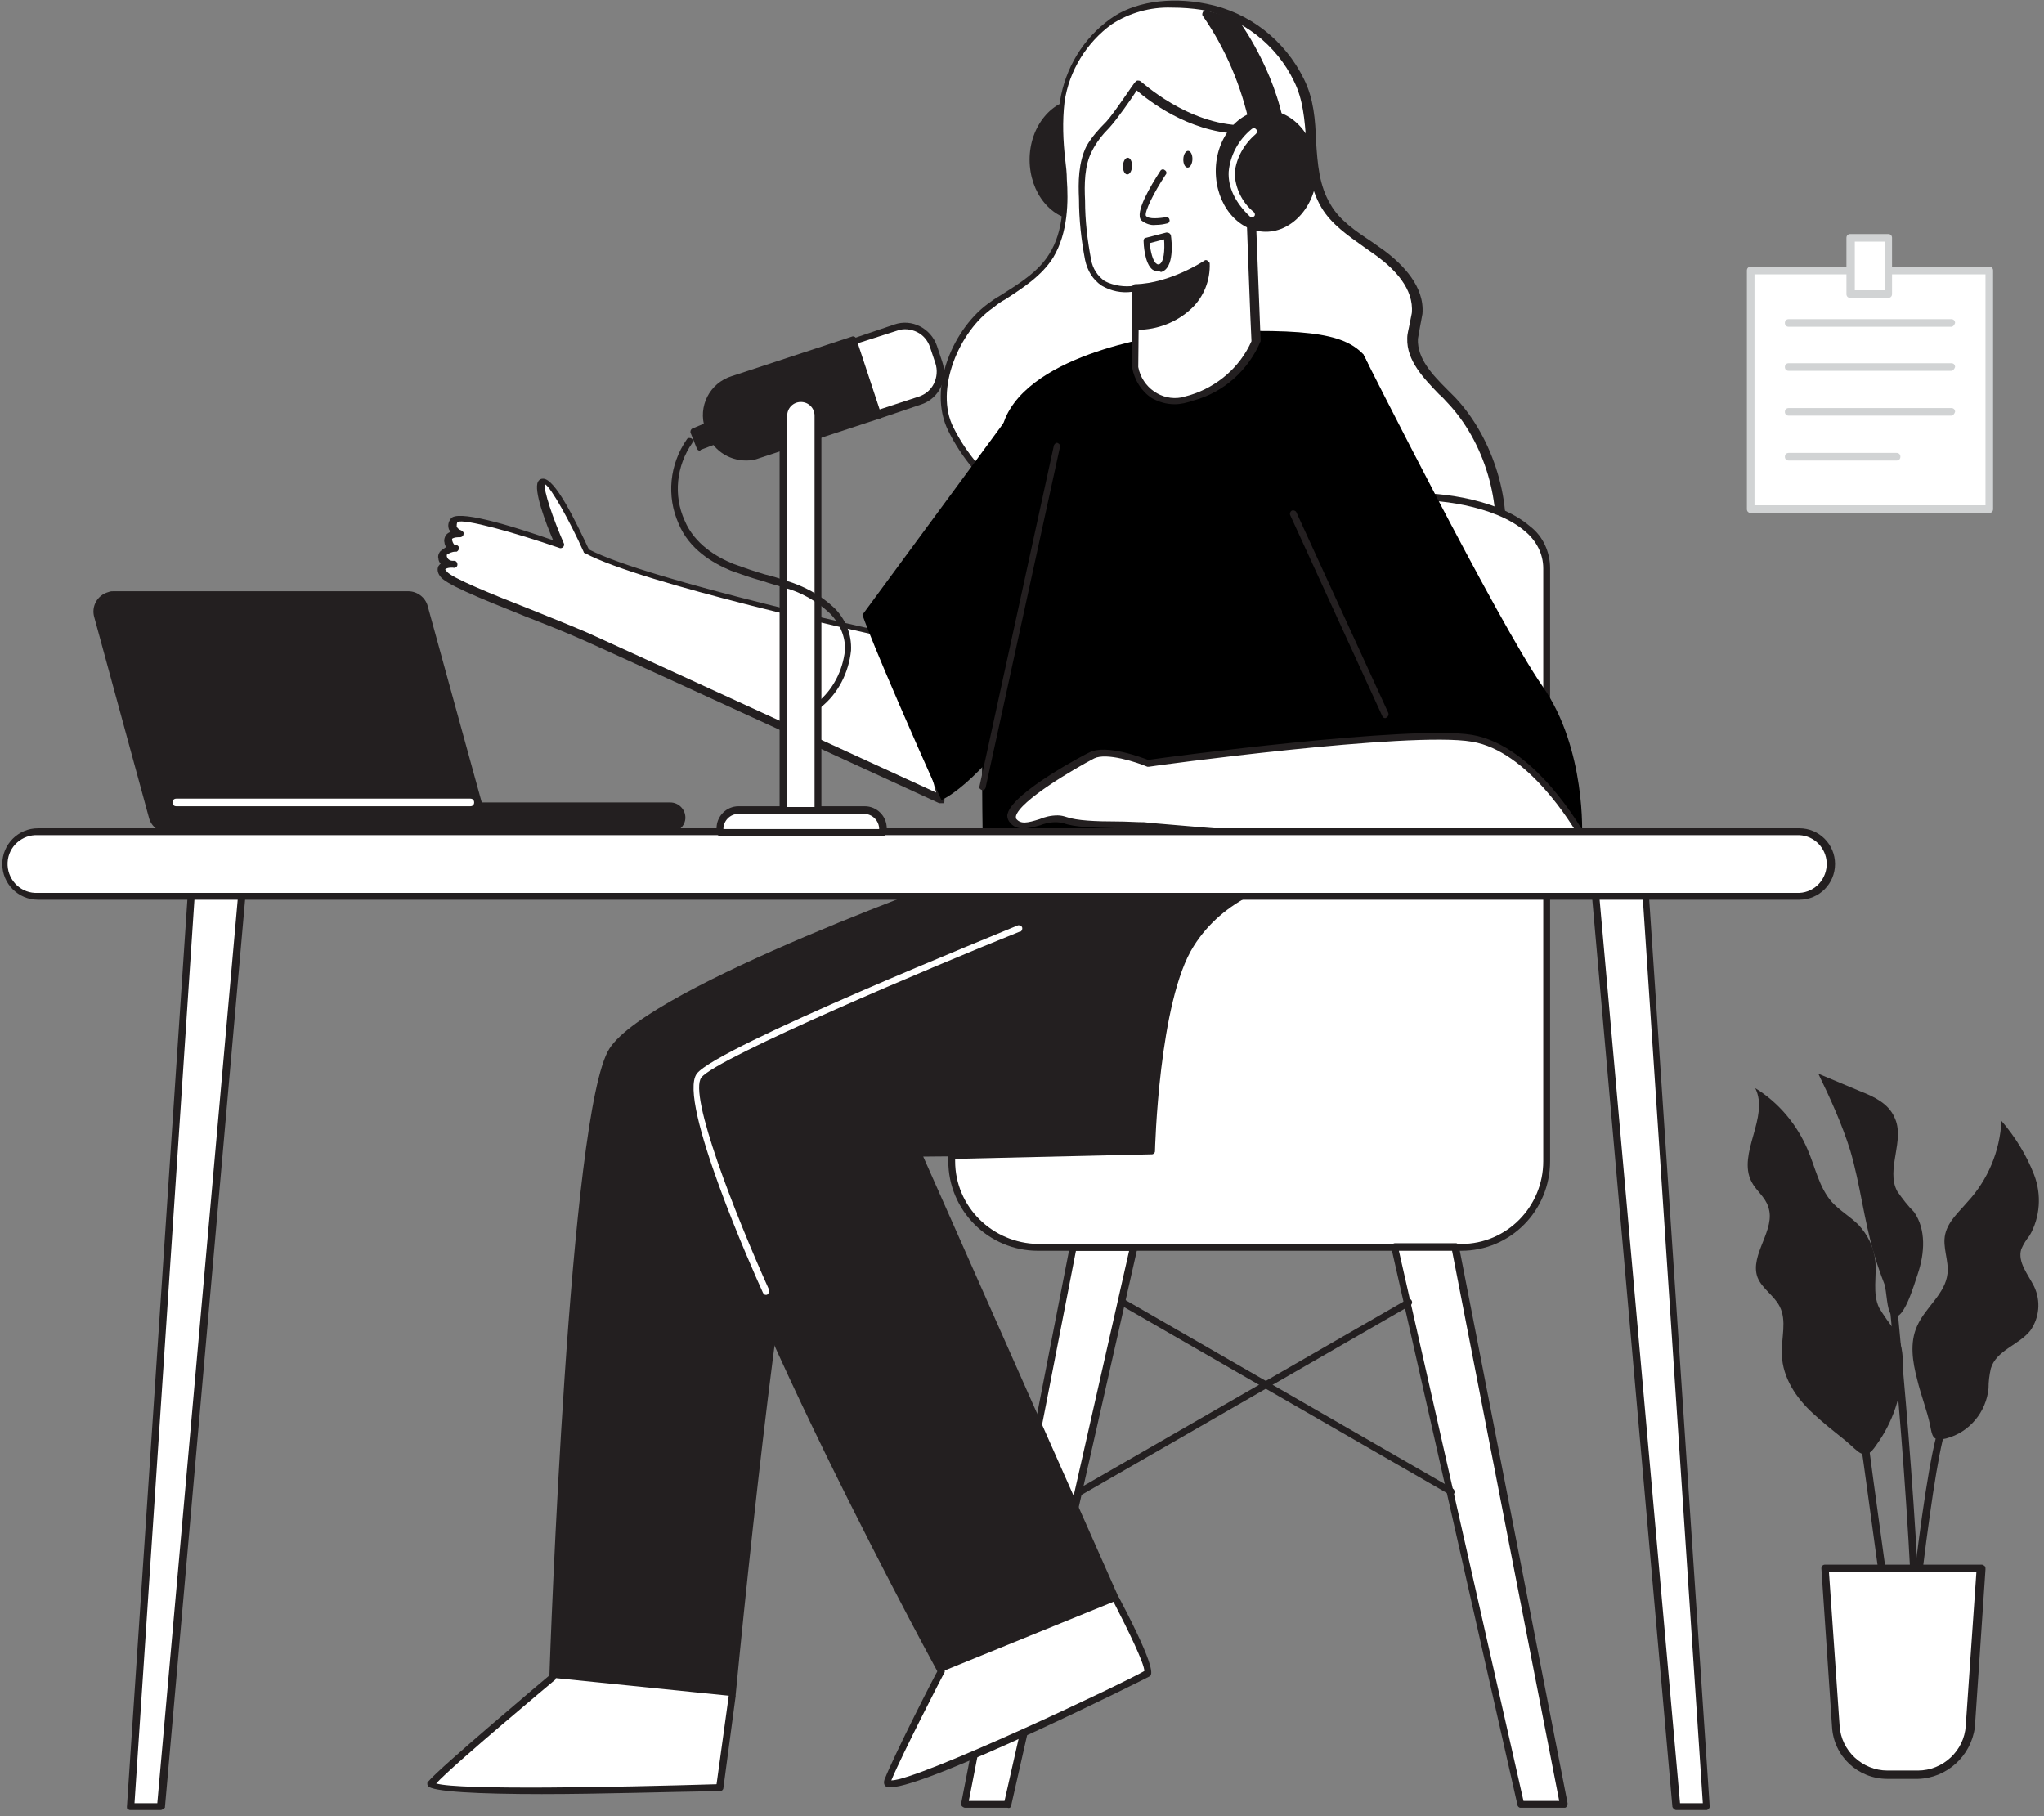 <svg xmlns="http://www.w3.org/2000/svg" width="269" height="239" fill="none"><rect width="100%" height="100%" fill="#808080" stroke="none"/><path fill="#fff" d="M126.9 237.5h5.7l16.6-73.3h-8z"/><path fill="#231F20" d="M132.6 237.9H127c-.1 0-.3-.1-.4-.2s-.1-.2-.1-.4l14.3-73.3c0-.2.2-.4.4-.4h8c.1 0 .3.1.4.2s.1.3.1.4l-16.6 73.3c0 .3-.2.5-.5.4m-5.1-.9h4.7l16.4-72.4h-7zm1.899-122.3s-43.7 15.4-48.9 23.6-7.8 82.3-7.8 82.3l23.6 2.5s6.4-67.5 9.7-70.5 59.9-34.3 59.9-34.3z"/><path fill="#231F20" d="m96.4 223.6-23.7-2.5c-.2 0-.4-.2-.4-.5.1-3 2.6-74.3 7.9-82.6s47.301-23.2 49.101-23.8h.2l36.5 3.6c.2 0 .3.2.4.4 0 .2 0 .4-.2.5-.6.3-56.6 31.3-59.8 34.3-2.3 2.1-7 43.2-9.6 70.2 0 .1-.1.2-.1.3-.2.1-.2.1-.3.1m-23.2-3.3 22.8 2.4c.8-8.7 6.501-67.4 9.801-70.4 3.1-2.8 50.2-29 58.8-33.7l-35-3.4c-2.2.8-43.6 15.6-48.6 23.4s-7.6 75.7-7.8 81.7"/><path fill="#231F20" d="M177.199 151.2c-1.1 0-56.3.6-56.3.6l26.1 58.8-23.1 9.4s-36-66.2-31.9-76.1 61.3-27.8 61.3-27.8l28.3 7.1c0 .1.9 28-4.4 28"/><path fill="#231F20" d="M123.9 220.4c-.2 0-.3-.1-.4-.2-1.5-2.7-36-66.5-31.9-76.5s59.2-27.3 61.6-28h.2l28.3 7.1c.2.1.3.2.3.4 0 1 .6 23.7-3.3 27.8-.4.4-.9.7-1.5.7l-55.7.5 25.8 58.2v.3c0 .1-.1.2-.2.2l-23.1 9.3c0 .2 0 .2-.1.2m29.4-103.9c-2.9.9-57 18.1-60.9 27.5-3.9 9.2 28.9 70.2 31.7 75.4l22.3-9-25.9-58.4c-.1-.2 0-.5.2-.6h.2c.6 0 55.2-.6 56.3-.6.3 0 .7-.2.9-.4 3.5-3.6 3.1-23.9 3.1-26.8z"/><path fill="#fff" d="M118.001 83.8s-33.2-7.1-40.9-11.4c0 0-4.2-9.3-5.7-9.2s2.2 8.4 2.2 8.4-13.2-4.6-13.9-3.3.7 1.7.7 1.7-1.7-.1-1.5 1 .9.9.9.9-1.8.2-1.7 1.2 1.4 1 1.4 1-2.2-.2-1.3 1.2 12.2 5.4 18.8 8.3 46.7 21.4 46.7 21.4z"/><path fill="#231F20" d="M123.8 105.7h-.2c-.4-.2-40.2-18.5-46.7-21.4-2.2-1-5-2.1-7.8-3.2-6.5-2.6-10.6-4.3-11.2-5.3-.3-.4-.4-.9-.2-1.3.1-.1.2-.3.3-.3-.2-.2-.3-.5-.3-.7-.1-.3 0-.6.2-.9.2-.2.5-.4.8-.6-.1-.2-.2-.4-.2-.6-.1-.3 0-.7.2-1 .2-.2.3-.3.6-.4-.1-.1-.1-.2-.2-.3-.2-.5-.1-1 .2-1.4.7-1.3 7.5.7 13.5 2.8-1-2.3-2.6-6.6-2-7.7.1-.2.3-.4.6-.4 1.6-.2 4.4 5.7 6.1 9.3 7.8 4.1 40.3 11.2 40.6 11.2.2 0 .3.2.3.3l5.9 21.4c0 .2 0 .4-.1.5zM58.6 74.9c0 .1.1.2.2.3.5.8 6.2 3.1 10.8 4.9 2.7 1.1 5.5 2.2 7.8 3.2 6 2.7 39.9 18.3 45.8 21l-5.5-20.2c-3.4-.7-33.3-7.3-40.7-11.3-.1 0-.2-.1-.2-.2-1.8-4-4.3-8.5-5.1-8.9-.2.8 1.1 4.6 2.5 7.8.1.2 0 .4-.1.5s-.3.2-.5.1c-5.8-2-12.6-3.9-13.4-3.4-.1.2-.1.4-.1.6.1.2.3.4.6.5.2.1.4.3.3.5 0 .2-.2.4-.5.4s-.7 0-1 .2v.2c.1.4.3.6.3.6h.1c.3 0 .5.2.5.4s-.1.4-.3.5h-.2c-.4 0-.8.2-1.1.4v.2c.1.4.4.6.8.6h.2c.2 0 .4.2.4.5s-.3.5-.6.4c-.4 0-.7 0-1 .2m83.5-46.3c3.425 0 6.2-3.403 6.2-7.6 0-4.198-2.775-7.6-6.2-7.6-3.424 0-6.2 3.402-6.2 7.6s2.776 7.6 6.2 7.6"/><path fill="#231F20" d="M142.1 29c-3.7 0-6.6-3.6-6.6-8s3-8 6.6-8 6.7 3.6 6.7 8-3 8-6.7 8m0-15.2c-3.2 0-5.8 3.2-5.8 7.2s2.6 7.2 5.8 7.2 5.8-3.2 5.8-7.2-2.6-7.2-5.8-7.2"/><path fill="#fff" d="M190.8 52.6c-2.2-2.4-5.2-4.8-5-8 .1-1.1.5-2.2.6-3.3.3-3.2-2.2-6-4.8-7.9s-5.6-3.5-7.2-6.3c-2.9-5-1-11.3-3.6-16.6-2.4-5-7-8.5-12.5-9.6-4.1-.8-8.9-.6-12.3 1.9s-5.7 6.3-6.4 10.5c-.5 3.4.1 6.8.4 10.3.3 3.4.1 7.1-1.7 10s-5 4.5-7.8 6.4c-4.7 3.2-8 11.2-5.4 16.4 3.4 6.8 10 11.3 16.2 15.2 9.9 6.1 20.9 11.5 32.5 13.4 4.9.8 10.2.9 14.8-1.1 12.5-5.4 10.1-23 2.2-31.3"/><path fill="#231F20" d="M180 86c-2.1 0-4.2-.2-6.2-.5-9.9-1.6-20.3-5.9-32.6-13.4-6.1-3.7-12.9-8.3-16.4-15.4-2.8-5.6.7-13.7 5.6-17 .5-.4 1.1-.7 1.7-1.1 2.2-1.4 4.6-2.9 6-5.2 1.9-3 1.9-7 1.7-9.7-.1-.8-.1-1.7-.2-2.5-.4-2.6-.4-5.3-.1-7.9.7-4.3 3-8.2 6.6-10.8 3-2.2 7.7-3 12.7-2 5.6 1.1 10.3 4.8 12.8 9.9 1.3 2.6 1.5 5.4 1.6 8.2.2 3 .4 5.8 1.9 8.3 1.2 2.1 3.3 3.5 5.4 4.9.6.4 1.1.8 1.7 1.2 2.4 1.8 5.3 4.7 5 8.3-.1.5-.2 1.1-.3 1.6-.1.6-.2 1.1-.3 1.7-.1 2.6 1.9 4.7 3.9 6.7l1 1c5.1 5.4 7.7 14.1 6.3 21.1-.8 4.9-4.1 9-8.6 10.9-3.1 1.2-6.2 1.8-9.2 1.7M154.2 1c-2.8-.1-5.6.7-7.9 2.2-3.3 2.4-5.6 6.1-6.2 10.2-.3 2.6-.2 5.1.1 7.7.1.8.2 1.7.2 2.5.2 2.8.2 7-1.8 10.3-1.5 2.4-4 4-6.3 5.5-.6.3-1.1.7-1.6 1.1-4.4 3-7.8 10.8-5.2 15.8 3.4 6.8 10.1 11.3 16.1 15 12.2 7.5 22.5 11.7 32.3 13.3 6 1 10.7.6 14.5-1.1 4.3-1.8 7.3-5.7 8.1-10.3 1.3-6.8-1.1-15.1-6.1-20.3-.3-.3-.6-.7-1-1-2-2.1-4.3-4.4-4.2-7.4 0-.6.2-1.2.3-1.8l.3-1.5c.3-3.2-2.3-5.8-4.6-7.5-.6-.4-1.1-.8-1.7-1.2-2.1-1.5-4.3-3-5.6-5.2-1.6-2.7-1.8-5.8-2-8.8-.2-2.7-.4-5.4-1.6-7.8-2.3-4.8-6.8-8.3-12.1-9.4-1.3-.2-2.6-.3-4-.3"/><path fill="#000" d="m133.3 54-19.8 26.9s1.1 3.6 10.4 24.4C132.1 101.2 145 79 145 79z"/><path fill="#000" d="M154.7 43.9s-17.9 2-22.2 10.7-3.1 60.1-3.1 60.1l57.7 1.3s-.3-56-7.7-69.4c-2.7-2.8-7.7-3.6-24.7-2.7"/><path fill="#fff" d="m149.401 37.8-.1 10.5s1.1 5.8 7.4 4.1c3.8-1.1 6.9-3.9 8.5-7.5l-.7-18.1c-.8-3.2-1.2-6.5-1.1-9.7-7.7-.1-13.8-6-13.8-6s-2.7 4-3.8 5.3c-.9.9-1.7 2-2.4 3.2-1.1 2-1 4.5-1 6.8 0 2.6.3 5.3.8 7.9 1.1 4.7 6.2 3.5 6.2 3.5"/><path fill="#231F20" d="M154.6 53.2c-1.1 0-2.1-.3-3-.8-1.4-.9-2.3-2.4-2.6-4v-10c-1.4.2-2.8-.1-4-.8-1.2-.8-1.9-2-2.2-3.4-.5-2.6-.8-5.3-.8-8-.1-2.2-.1-4.8 1-7 .7-1.2 1.6-2.2 2.6-3.2 1.1-1.2 3.7-5.2 3.8-5.2.1-.1.2-.2.3-.2s.3 0 .4.1c.1 0 6.1 5.7 13.5 5.8.1 0 .2.1.3.1.1.1.2.2.2.3-.1 3 .1 5.9.9 8.8.1.3.1.6.2.9 0 0 0 .3.7 18.1v.2c-1.6 3.8-4.8 6.7-8.8 7.8-.9.3-1.7.5-2.5.5m-4.8-4.9c.5 2.7 3.1 4.5 5.7 4 .4-.1.7-.2 1.1-.3 3.6-1.1 6.6-3.7 8.1-7.1-.1-1.4-.7-17.9-.7-18 0-.2-.1-.5-.2-.7-.7-2.8-1-5.7-.9-8.6-6.6-.3-11.8-4.4-13.3-5.7-.7 1.1-2.6 3.8-3.6 4.9-.9.9-1.7 1.9-2.3 3.1-1 1.9-1 4.4-.9 6.5 0 2.6.3 5.2.8 7.8.2 1.1.8 2.1 1.8 2.8 1.2.6 2.6.8 3.9.6.1 0 .3 0 .4.1s.2.2.2.4z"/><path fill="#231F20" d="M149.5 43s4.2.2 7-2.6c1.6-1.5 2.4-3.5 2.3-5.7 0 0-4.6 3.1-9.4 3.2z"/><path fill="#231F20" d="M149.7 43.4h-.2c-.2 0-.4-.2-.4-.4l-.1-5.2c0-.2.2-.4.4-.4 4.6-.1 9.1-3.1 9.1-3.1.1-.1.3-.1.4 0l.3.3c.1 2.3-.8 4.5-2.4 6-1.9 1.8-4.5 2.8-7.1 2.8m.2-5.2.1 4.3c2.3 0 4.5-.9 6.2-2.5 1.3-1.2 2-2.8 2.2-4.6-2.6 1.6-5.5 2.5-8.5 2.8"/><path fill="#fff" d="M153.101 22.8s-3.4 5-2.6 5.9 3 .3 3 .3"/><path fill="#231F20" d="M152.1 29.6c-.7.1-1.4-.2-1.9-.6-.9-1 1.2-4.5 2.5-6.5.1-.2.4-.3.6-.1.2.1.3.4.1.6-1.6 2.4-2.8 4.9-2.6 5.4.4.5 1.8.3 2.6.2.2-.1.5.1.5.3.1.2-.1.5-.3.5-.4.1-.9.2-1.5.2m-3.116-7.722c.024-.607-.225-1.11-.556-1.122-.331-.014-.619.468-.643 1.075-.023.607.226 1.11.557 1.123s.619-.469.642-1.076m7.944-.9c.024-.607-.225-1.11-.557-1.122-.331-.013-.618.468-.642 1.075s.225 1.11.556 1.123.619-.469.643-1.076M166.6 30.1c3.425 0 6.2-3.403 6.2-7.6 0-4.198-2.775-7.6-6.2-7.6-3.424 0-6.2 3.402-6.2 7.6s2.776 7.6 6.2 7.6"/><path fill="#231F20" d="M166.6 30.5c-3.7 0-6.6-3.6-6.6-8s3-8 6.6-8 6.7 3.6 6.7 8-3.1 8-6.7 8m0-15.2c-3.2 0-5.8 3.2-5.8 7.2s2.6 7.1 5.8 7.1 5.8-3.2 5.8-7.1-2.6-7.2-5.8-7.2"/><path fill="#231F20" d="M164.8 16.5c-1.1-5.3-3.3-10.3-6.3-14.7 1.5.3 3 .8 4.3 1.5 0 0 5.1 7.1 6 15.3z"/><path fill="#231F20" d="M168.8 19.1c-.1 0-.1 0-.2-.1l-3.9-2.1c-.1-.1-.2-.2-.2-.3-1.1-5.2-3.2-10.2-6.2-14.5-.1-.1-.1-.3 0-.5s.3-.2.4-.2c1.5.3 3 .8 4.4 1.6.1 0 .1.1.2.1.2.3 5.2 7.3 6 15.5 0 .2 0 .3-.2.4-.2 0-.2.1-.3.1m-3.6-2.9 3 1.6c-.9-5.1-2.8-9.9-5.7-14.2q-1.5-.75-3-1.2 4.05 6.45 5.7 13.8"/><path fill="#fff" d="M164.801 28.6c-.1 0-.2 0-.3-.1-2-1.9-2.9-3.9-2.8-5.9.2-2.2 1.3-4.2 3-5.6q.3-.3.6 0t0 .6l-.1.1c-1.5 1.3-2.5 3.1-2.7 5 0 2 1 4 2.5 5.2.2.2.2.5 0 .6 0 0-.1.1-.2.1m-13.901 3 2.7-.7s.6 3.9-1 4.3-1.7-3.6-1.7-3.6"/><path fill="#231F20" d="M152.4 35.7c-.3 0-.5-.1-.7-.2-1.1-.8-1.2-3.5-1.2-3.8 0-.2.1-.4.3-.4l2.7-.7c.1 0 .2 0 .4.1.1.1.2.2.2.3.1.7.5 4.3-1.3 4.8-.2-.1-.3-.1-.4-.1m-1.1-3.7c.1 1 .4 2.4.9 2.7.1.1.2.1.3.1.7-.2.8-1.9.7-3.3zm-21.999 72c-.3-.1-.5-.3-.4-.5l9.8-44.9c.1-.2.3-.4.5-.3s.4.3.3.5l-9.8 44.9c-.1.2-.2.3-.4.3"/><path fill="#fff" d="M125.301 152.1v.8c0 6.2 5.1 11.3 11.3 11.3h55.7c6.2 0 11.3-5.1 11.3-11.3v-78c0-8.2-14.5-9.9-18.6-9.3v48.9s-20.1-2.9-28.1 9.9c-4.7 7.4-5.2 27.2-5.2 27.2z"/><path fill="#231F20" d="M192.301 164.6h-55.7c-6.5 0-11.8-5.3-11.8-11.8v-.8c0-.2.2-.5.4-.5l26-.5c.1-3 .9-20.1 5.3-27 7.4-11.8 24.8-10.5 28-10.2V65.4c0-.2.2-.4.4-.4 3-.4 11.9.3 16.5 4.3 1.7 1.3 2.6 3.4 2.6 5.5v78c0 6.5-5.2 11.8-11.7 11.8m-66.6-12.1v.3c0 6 4.9 10.8 10.9 10.9h55.7c6 0 10.8-4.9 10.8-10.9v-78c0-1.9-.9-3.6-2.3-4.8-4.1-3.6-12.2-4.4-15.4-4.1v48.5c0 .1-.1.3-.2.3-.1.1-.2.1-.4.1s-19.9-2.7-27.7 9.7c-4.6 7.2-5.1 26.8-5.1 27s-.2.4-.4.4z"/><path fill="#000" d="M179.4 46.6S197.2 82 203 90.3s5.2 19.8 5.2 19.8l-17.6-1.3s-16.1-26.2-20.7-32.7z"/><path fill="#fff" d="M208.301 110s-6.3-11.5-14.6-12.9-42.6 3.3-42.6 3.3-5.2-2.2-7.4-1.1-11.8 6.6-10.4 8.5 4.7-.8 6.9 0 7.1.6 10.4.8 58 5.3 57.7 1.4"/><path fill="#231F20" d="M197.7 112c-11.5 0-30-1.4-46.3-2.8l-.9-.1c-1.1-.1-2.4-.1-3.7-.1-2.6-.1-5.4-.1-6.9-.7q-1.5-.3-3 .3c-1.5.4-3.1.9-4.1-.5-.2-.3-.3-.7-.2-1 .7-2.9 10.7-8.1 10.8-8.1 2.2-1.1 6.9.7 7.7 1 2.6-.4 34.6-4.6 42.6-3.3 8.4 1.4 14.6 12.7 14.9 13.1 0 .1.1.1.1.2 0 .3-.1.5-.3.7-.8.9-4.8 1.3-10.7 1.3m-58.5-4.7c.4 0 .8.1 1.1.2 1.4.5 4 .6 6.6.6 1.4 0 2.6.1 3.7.1l.9.1c39.9 3.5 55.2 3.1 56.3 1.8-.8-1.4-6.7-11.3-14.1-12.5-8.1-1.4-42.1 3.2-42.5 3.3h-.2c-1.4-.6-5.4-1.9-7-1.1-2.7 1.4-9.8 5.6-10.3 7.6v.3c.6.8 1.5.6 3.1.1.7-.3 1.5-.5 2.4-.5m43.101-12.8c-.2 0-.3-.1-.4-.3l-12.1-26.4c-.1-.2 0-.5.2-.6s.5 0 .6.2l12.1 26.4c.1.2 0 .5-.2.6-.1.1-.2.1-.2.1"/><path fill="#fff" d="M100.8 170.4c-.2 0-.3-.1-.4-.3-1.2-2.6-11.3-25.3-8.7-28.8s40.6-18.8 42.2-19.5c.2-.1.5 0 .6.2s0 .5-.2.6h-.1c-11 4.4-39.9 16.6-41.9 19.2-1.7 2.3 4.4 17.9 8.9 27.9.1.2 0 .5-.2.6 0 .1-.1.1-.2.1m46.2 40.2s4.9 9.2 4.1 9.7-35.5 17.4-34.3 14.1 7.1-14.4 7.1-14.4"/><path fill="#231F20" d="M117.2 235.2c-.2 0-.4 0-.6-.1-.3-.2-.3-.6-.2-.9 1.3-3.3 6.8-14.1 7.1-14.5.1-.2.4-.3.6-.2s.3.4.2.6c-.1.1-5.6 10.8-7 14.2 3.5 0 30.8-12.9 33.3-14.4 0-1-2.1-5.3-4.1-9.2-.1-.2 0-.5.2-.6s.5 0 .6.2c5 9.5 4.3 10.1 4 10.3s-29.2 14.6-34.1 14.6"/><path fill="#fff" d="m96.4 223.2-1.6 12s-39.4 1.3-37.9-.5 15.9-13.9 15.9-13.9"/><path fill="#231F20" d="M71.3 236.1c-8.1 0-14.6-.3-15-1.1-.1-.2-.1-.5.1-.6 1.5-1.8 15.4-13.5 16-14 .2-.2.5-.1.6.1.2.2.2.5 0 .6-.1.1-13.2 11-15.6 13.6 3 .9 23.7.5 36.9.1l1.6-11.6c0-.3.3-.4.5-.4s.4.3.4.5l-1.6 12c0 .2-.2.4-.4.4-6.8.1-15.9.4-23.5.4"/><path fill="#fff" d="M205.8 237.5h-5.7l-16.5-73.3h7.9z"/><path fill="#231F20" d="M205.8 237.9h-5.7c-.2 0-.4-.2-.4-.4l-16.6-73.3c0-.1 0-.3.1-.4s.2-.2.4-.2h8c.2 0 .4.2.4.4l14.3 73.3c0 .1 0 .3-.1.4-.1.2-.2.2-.4.2m-5.3-.9h4.7l-14.1-72.4h-7z"/><path fill="#231F20" d="M190.999 196.8c-.1 0-.2 0-.2-.1l-43.4-25c-.2-.1-.3-.4-.2-.6s.4-.3.6-.2l43.4 25c.2.1.3.4.2.6s-.2.3-.4.3"/><path fill="#231F20" d="M142.1 196.8c-.2 0-.5-.2-.5-.4s.1-.3.2-.4l43.4-25c.2-.1.5-.1.6.2.1.2 0 .5-.2.6l-43.4 25c0-.1-.1 0-.1 0"/><path fill="#fff" d="M21.101 237.7h-3.9l8-120h6.6z"/><path fill="#231F20" d="M21.101 238.2h-4c-.1 0-.2-.1-.3-.1-.1-.1-.1-.2-.1-.3l8-120c0-.2.2-.4.5-.4h6.6c.3 0 .5.2.5.5l-10.6 120c-.2.1-.3.3-.6.3m-3.4-.9h3l10.6-119.1h-5.7z"/><path fill="#fff" d="M220.6 237.7h4l-8-120H210z"/><path fill="#231F20" d="M224.6 238.2h-4c-.2 0-.4-.2-.5-.4l-10.6-120c0-.1 0-.3.1-.4s.2-.2.3-.1h6.6c.2 0 .4.2.5.4l8 120c0 .1 0 .2-.1.3s-.2.2-.3.2m-3.5-.9h3l-7.9-119.1h-5.7z"/><path fill="#fff" d="M5 109.5h231.801c2.3 0 4.2 1.9 4.2 4.2s-1.9 4.2-4.2 4.2H5.001c-2.3 0-4.2-1.9-4.2-4.2s1.8-4.2 4.2-4.2"/><path fill="#231F20" d="M236.801 118.4H5.001c-2.6 0-4.7-2.1-4.7-4.7S2.4 109 5 109h231.8c2.6 0 4.7 2.1 4.7 4.7s-2.1 4.7-4.7 4.7M5 109.9c-2.1-.1-3.9 1.5-4 3.6s1.5 3.9 3.6 4h232.2c2.1-.1 3.7-1.9 3.6-4-.1-1.9-1.6-3.5-3.6-3.6z"/><path fill="#fff" d="m112.301 44.9 5.6-1.9c2-.7 4.3.4 5 2.5l.7 2.1c.7 2.1-.4 4.3-2.5 5l-5.6 1.9z"/><path fill="#231F20" d="M115.401 54.9c-.2 0-.4-.1-.4-.3l-3.2-9.5v-.3c0-.1.1-.2.3-.2l5.6-1.9c2.3-.8 4.8.5 5.6 2.8l.7 2.1c.8 2.3-.4 4.8-2.7 5.6l-5.6 1.9zm-2.6-9.7 2.9 8.7 5.2-1.7c.9-.3 1.6-.9 2-1.7s.5-1.8.2-2.7l-.7-2.1c-.3-.9-.9-1.6-1.7-2s-1.8-.5-2.6-.2z"/><path fill="#231F20" d="m96.401 49.9 15.8-5.3 3.3 10-15.8 5.3c-2.6.9-5.5-.5-6.3-3.2l-.2-.5c-.8-2.5.6-5.4 3.2-6.3"/><path fill="#231F20" d="M98.2 60.6c-2.4 0-4.5-1.5-5.2-3.7l-.2-.5c-1-2.9.6-6 3.5-6.9l15.8-5.2c.2-.1.5 0 .6.3l3.3 10v.3c-.1.1-.2.2-.3.2l-15.8 5.2c-.5.2-1.1.3-1.7.3m-1.6-10.3c-2.4.8-3.7 3.4-2.9 5.8l.2.5c.8 2.4 3.4 3.7 5.8 2.9l15.4-5.1-3.1-9.2z"/><path fill="#231F20" d="m93.2 56.1-1.9.7.8 2 2.1-.8z"/><path fill="#231F20" d="M92.1 59.3c-.2 0-.3-.1-.4-.3l-.8-2c-.1-.2 0-.5.2-.6l1.9-.8c.2-.1.5 0 .6.2l1 2c.1.1.1.2 0 .4 0 .1-.1.2-.3.2l-2.1.8c0 .1-.1.1-.1.1m-.2-2.2.5 1.2 1.3-.5-.6-1.2z"/><path fill="#fff" d="M97.201 106.6h16.6c1.3 0 2.4 1.1 2.4 2.4v.5h-21.4v-.5c-.1-1.3 1-2.4 2.4-2.4"/><path fill="#231F20" d="M116.201 110h-21.4c-.3 0-.5-.2-.5-.5v-.5c0-1.6 1.3-2.9 2.9-2.9h16.6c1.6 0 2.9 1.3 2.9 2.9v.5c-.1.3-.2.5-.5.5m-21-.9h20.5c0-1.1-.9-2-2-2h-16.5c-1.1 0-2 .9-2 2"/><path fill="#fff" d="M105.4 52.4c1.3 0 2.3 1 2.3 2.3v51.9h-4.5V54.7c-.1-1.3.9-2.3 2.2-2.3"/><path fill="#231F20" d="M107.6 107.1h-4.5c-.3 0-.5-.2-.5-.5V54.7c.1-1.5 1.4-2.7 2.9-2.6 1.4.1 2.5 1.2 2.6 2.6v51.9c0 .3-.2.5-.5.5m-4-.9h3.6V54.7c0-1-.8-1.8-1.8-1.8s-1.8.8-1.8 1.8z"/><path fill="#231F20" d="M107.8 93.2c-.1 0-.2-.1-.3-.1q-.3-.3 0-.6c2.1-1.7 3.4-4.2 3.7-6.9.1-1.8-.7-3.6-2-4.9-1.7-1.6-3.8-2.8-6.1-3.4-.9-.3-1.8-.5-2.6-.8-1.5-.4-2.9-.9-4.3-1.4-2.4-1-5.5-2.8-6.9-6.2-1.6-3.6-1.2-7.8 1.1-11.1.1-.2.4-.2.6-.1s.2.4.1.6c-2.1 3-2.5 6.9-1 10.2 1.3 3.1 4.2 4.8 6.4 5.7 1.4.5 2.8 1 4.2 1.4.9.2 1.8.5 2.7.8 2.4.7 4.6 1.9 6.4 3.6 1.5 1.5 2.3 3.5 2.2 5.6-.3 2.9-1.7 5.7-4 7.5-.1 0-.1 0-.2.1m-92.9-15h38.7c1 0 1.9.7 2.2 1.7L63 106h25.1c.9-.1 1.7.6 1.7 1.5.1.9-.6 1.7-1.5 1.7H22.2c-1 0-1.9-.7-2.2-1.7L12.7 81c-.3-1.2.4-2.5 1.6-2.8z"/><path fill="#231F20" d="M88.1 109.6H22.2c-1.2 0-2.3-.8-2.6-2l-7.2-26.4c-.4-1.4.4-2.9 1.9-3.3.2-.1.5-.1.7-.1h38.7c1.2 0 2.3.8 2.6 2l7.1 25.8h24.8c1.1 0 2 .9 2 2s-1 2-2.1 2m-73.2-31c-1 0-1.8.8-1.8 1.8 0 .2 0 .3.1.5l7.2 26.4c.2.8.9 1.3 1.8 1.4h65.9c.6-.1 1.1-.6 1-1.3-.1-.6-.5-1-1-1H63c-.2 0-.4-.1-.4-.3l-7.2-26c-.2-.8-.9-1.4-1.8-1.3z"/><path fill="#fff" d="M61.9 106.1H23.2c-.3 0-.5-.2-.5-.5s.2-.5.5-.5h38.7c.3 0 .5.2.5.5s-.2.5-.5.5m199.9-70.5h-31.4V67h31.4z"/><path fill="#D1D3D4" d="M261.8 67.5h-31.4c-.3 0-.5-.2-.5-.5V35.6c0-.3.2-.5.5-.5h31.4c.3 0 .5.2.5.5V67c0 .3-.2.5-.5.5m-30.9-1h30.4V36.1h-30.4z"/><path fill="#D1D3D4" d="M256.8 43h-21.4c-.3 0-.5-.2-.5-.5s.2-.5.5-.5h21.4c.3 0 .5.2.5.5-.1.3-.3.5-.5.5m0 5.8h-21.4c-.3 0-.5-.2-.5-.5s.2-.5.5-.5h21.4c.3 0 .5.2.5.5-.1.3-.3.5-.5.5m0 5.9h-21.4c-.3 0-.5-.2-.5-.5s.2-.5.5-.5h21.4c.3 0 .5.2.5.5-.1.3-.3.5-.5.5m-7.2 5.9h-14.2c-.3 0-.5-.2-.5-.5s.2-.5.5-.5h14.2c.3 0 .5.2.5.5s-.2.5-.5.5"/><path fill="#fff" d="M248.6 31.3h-5v7.4h5z"/><path fill="#D1D3D4" d="M248.5 39.2h-5c-.3 0-.5-.2-.5-.5v-7.4c0-.3.2-.5.5-.5h5c.3 0 .5.2.5.5v7.4c0 .3-.2.5-.5.5m-4.4-1h4v-6.4h-4z"/><path fill="#231F20" d="M250.401 179.8c.1-1.6-.2-3.3-1-4.7q-1.2-1.5-2.101-3c-.9-1.9-.3-4.1-.5-6.2-.2-1.8-.999-3.4-2.199-4.7-1.1-1.1-2.5-1.9-3.5-3-1.7-1.9-2.2-4.6-3.2-6.9-1.4-3.3-3.8-6.2-6.9-8.1 1.9 3.8-2.4 8.6-.5 12.3.6 1.2 1.8 2 2.2 3.3 1.1 3-2.501 6.3-1.401 9.3.6 1.5 2.201 2.4 2.901 3.8 1 1.9.2 4.2.3 6.4.1 3 1.9 5.7 4.1 7.7 1.4 1.3 2.8 2.4 4.3 3.6 1.7 1.4 2.5 2.9 4 .6 2.2-3 3.4-6.6 3.5-10.4m1.9 1.7c-.6-2.3-1-4.8 0-7 1.1-2.5 3.7-4.2 4-6.9.2-1.7-.7-3.5-.3-5.2s1.8-2.9 2.9-4.2c2.7-2.9 4.3-6.7 4.5-10.7 1.8 2.1 3.3 4.5 4.3 7.1s.8 5.6-.6 8c-.4.5-.8 1.1-1.1 1.8-.5 1.7.9 3.3 1.7 4.9.9 1.9.7 4.1-.5 5.8-1.5 1.9-4.5 2.6-5.2 5-.2.9-.3 1.7-.3 2.6-.3 3.1-2.5 5.8-5.6 6.6-1.8.4-1.8-.3-2.1-1.8-.4-1.9-1.2-3.9-1.7-6"/><path fill="#231F20" d="M246.601 164.9c-1.3-4.4-1.8-9.1-3.1-13.5-1.1-3.5-2.6-6.8-4.2-10.1l5.5 2.3c1.8.7 3.7 1.6 4.5 3.4 1.5 3-1.2 6.9.4 9.8.7 1 1.4 1.9 2.2 2.7 1.6 2.3 1.4 5.4.5 8.1-.4 1.1-2 7-3.5 5.4-.6-.6-.6-3.1-.9-4-.5-1.3-1-2.7-1.4-4.1m2.999 59c-1.1-7.3-4.5-32.8-4.6-33.1l1-.1c0 .2 3.5 25.8 4.6 33.1z"/><path fill="#231F20" d="M250.9 230.8h-1c.1-8.6 3.7-41.6 5.7-43.8l.7.7c-1.5 1.6-5.3 33.5-5.4 43.1"/><path fill="#231F20" d="M252.8 229.1h-1c.8-18.6-3.1-57.6-3.2-58l1-.1c0 .4 4 39.5 3.2 58.1"/><path fill="#fff" d="M240.201 206.4h20.5l-1.4 20.7c-.2 3.6-3.2 6.4-6.8 6.4h-4c-3.6 0-6.6-2.8-6.8-6.4z"/><path fill="#231F20" d="M252.401 234.1h-4c-3.9 0-7.1-3-7.3-6.9l-1.4-20.8c0-.3.2-.5.5-.5h20.6c.1 0 .3.1.4.2s.1.2.1.4l-1.4 20.8c-.5 3.8-3.7 6.7-7.5 6.8m-11.7-27.2 1.4 20.2c.2 3.3 3 5.9 6.3 5.9h4c3.3 0 6.1-2.6 6.3-5.9l1.4-20.2z"/></svg>